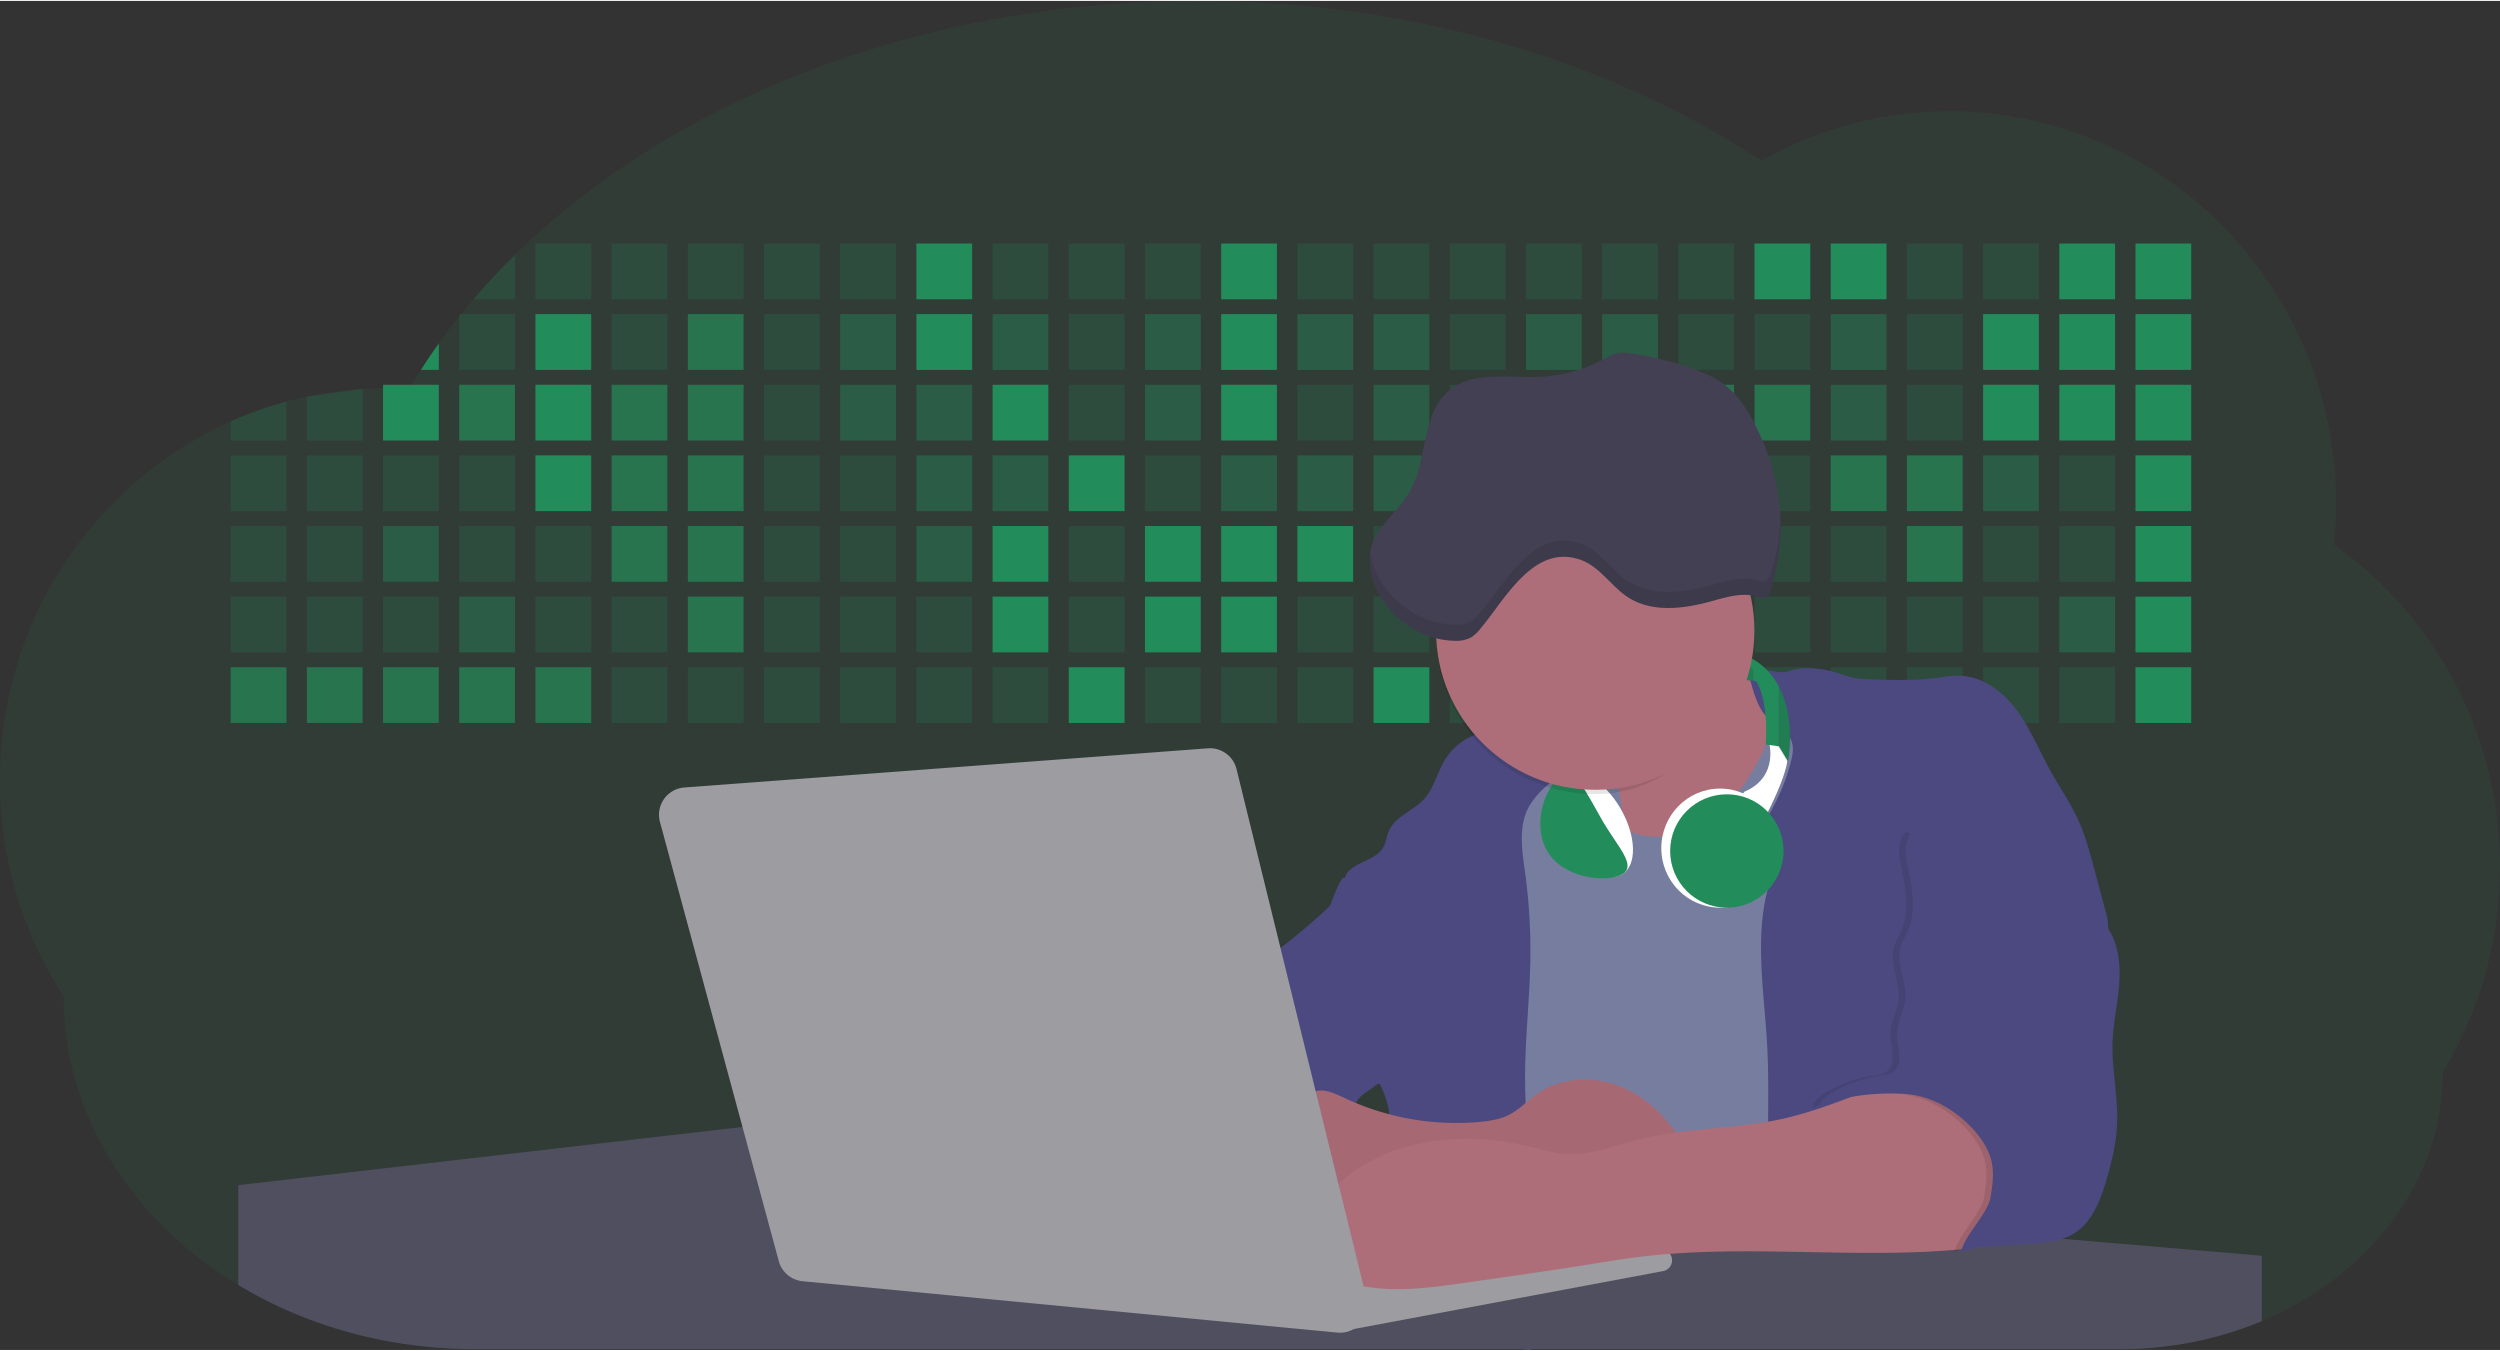 <svg id="aa7bae02-e79e-4d6b-a496-aba15f39787c" data-name="Layer 1" xmlns="http://www.w3.org/2000/svg" width="285" height="154" viewBox="0 0 1144 617.32"><rect x="0" y="0" width="1144" height="617.32" fill="#333333" stroke="none"/><title>developer activity</title><path d="M1172,537.57a181.92,181.92,0,0,1-6.85,49.6,180.06,180.06,0,0,1-19.27,44.28c0,50.1-33.82,93.4-82.91,114a167.3,167.3,0,0,1-64.73,12.8H245.17c-40.25,0-77.55-10.86-108.14-29.36A185.76,185.76,0,0,1,112.2,711c-34-29.22-55.08-69.6-55.08-114.2A180.5,180.5,0,0,1,28,498.08c0-73.36,43.39-136.44,105.55-164.29a174.52,174.52,0,0,1,25.51-9.12q4.63-1.26,9.36-2.26a175.39,175.39,0,0,1,25.51-3.5q4.65-.29,9.35-.33H205c3.46,0,6.89.12,10.3.32l1.12-1.9q2.06-3.44,4.22-6.81,3.9-6.14,8.18-12.1,4.48-6.29,9.35-12.38l.83-1q2.76-3.44,5.64-6.8,9-10.49,19-20.35c72.11-70.68,185.08-116.18,312.08-116.18,98.82,0,189.15,27.55,258.34,73.07A174.18,174.18,0,0,1,920,191.86c97.74,0,177,80.37,177,179.51a184.9,184.9,0,0,1-1,18.78A180,180,0,0,1,1172,537.57Z" transform="translate(-28 -141.34)" fill="#238c5b" opacity="0.1"/><path d="M263.66,257.52v20.35h-19Q253.59,267.39,263.66,257.52Z" transform="translate(-28 -141.34)" fill="#238c5b" opacity="0.2"/><rect x="245.02" y="111.02" width="25.51" height="25.51" fill="#238c5b" opacity="0.2"/><rect x="279.88" y="111.02" width="25.51" height="25.51" fill="#238c5b" opacity="0.2"/><rect x="314.75" y="111.02" width="25.51" height="25.51" fill="#238c5b" opacity="0.2"/><rect x="349.61" y="111.02" width="25.51" height="25.51" fill="#238c5b" opacity="0.2"/><rect x="384.48" y="111.02" width="25.51" height="25.51" fill="#238c5b" opacity="0.2"/><rect x="419.35" y="111.02" width="25.51" height="25.51" fill="#238c5b"/><rect x="454.21" y="111.02" width="25.51" height="25.51" fill="#238c5b" opacity="0.2"/><rect x="489.08" y="111.02" width="25.51" height="25.51" fill="#238c5b" opacity="0.2"/><rect x="523.94" y="111.02" width="25.51" height="25.51" fill="#238c5b" opacity="0.2"/><rect x="558.81" y="111.02" width="25.51" height="25.51" fill="#238c5b"/><rect x="593.68" y="111.02" width="25.51" height="25.51" fill="#238c5b" opacity="0.2"/><rect x="628.54" y="111.02" width="25.51" height="25.51" fill="#238c5b" opacity="0.2"/><rect x="663.41" y="111.02" width="25.51" height="25.51" fill="#238c5b" opacity="0.2"/><rect x="698.28" y="111.02" width="25.51" height="25.51" fill="#238c5b" opacity="0.2"/><rect x="733.14" y="111.02" width="25.51" height="25.51" fill="#238c5b" opacity="0.2"/><rect x="768.01" y="111.02" width="25.51" height="25.51" fill="#238c5b" opacity="0.2"/><rect x="802.87" y="111.02" width="25.51" height="25.51" fill="#238c5b"/><rect x="837.74" y="111.02" width="25.51" height="25.51" fill="#238c5b"/><rect x="872.61" y="111.02" width="25.51" height="25.51" fill="#238c5b" opacity="0.2"/><rect x="907.47" y="111.02" width="25.51" height="25.51" fill="#238c5b" opacity="0.2"/><rect x="942.34" y="111.02" width="25.51" height="25.51" fill="#238c5b"/><rect x="977.2" y="111.02" width="25.51" height="25.51" fill="#238c5b"/><path d="M228.8,298.08v12.1h-8.18Q224.52,304,228.8,298.08Z" transform="translate(-28 -141.34)" fill="#238c5b"/><rect x="210.15" y="143.33" width="25.51" height="25.51" fill="#238c5b" opacity="0.2"/><rect x="245.02" y="143.33" width="25.51" height="25.51" fill="#238c5b"/><rect x="279.88" y="143.33" width="25.51" height="25.51" fill="#238c5b" opacity="0.2"/><rect x="314.75" y="143.33" width="25.51" height="25.51" fill="#238c5b" opacity="0.7"/><rect x="349.61" y="143.33" width="25.51" height="25.51" fill="#238c5b" opacity="0.2"/><rect x="384.48" y="143.33" width="25.51" height="25.51" fill="#238c5b" opacity="0.4"/><rect x="419.35" y="143.33" width="25.51" height="25.51" fill="#238c5b"/><rect x="454.21" y="143.33" width="25.51" height="25.51" fill="#238c5b" opacity="0.4"/><rect x="489.08" y="143.33" width="25.51" height="25.51" fill="#238c5b" opacity="0.2"/><rect x="523.94" y="143.33" width="25.51" height="25.51" fill="#238c5b" opacity="0.4"/><rect x="558.81" y="143.33" width="25.51" height="25.51" fill="#238c5b"/><rect x="593.68" y="143.33" width="25.51" height="25.51" fill="#238c5b" opacity="0.4"/><rect x="628.54" y="143.33" width="25.51" height="25.51" fill="#238c5b" opacity="0.4"/><rect x="663.41" y="143.33" width="25.51" height="25.51" fill="#238c5b" opacity="0.2"/><rect x="698.28" y="143.33" width="25.51" height="25.51" fill="#238c5b" opacity="0.4"/><rect x="733.14" y="143.33" width="25.51" height="25.51" fill="#238c5b" opacity="0.4"/><rect x="768.01" y="143.33" width="25.51" height="25.51" fill="#238c5b" opacity="0.2"/><rect x="802.87" y="143.33" width="25.51" height="25.51" fill="#238c5b" opacity="0.2"/><rect x="837.74" y="143.33" width="25.51" height="25.51" fill="#238c5b" opacity="0.4"/><rect x="872.61" y="143.33" width="25.51" height="25.51" fill="#238c5b" opacity="0.2"/><rect x="907.47" y="143.33" width="25.51" height="25.51" fill="#238c5b"/><rect x="942.34" y="143.33" width="25.51" height="25.51" fill="#238c5b"/><rect x="977.2" y="143.33" width="25.51" height="25.51" fill="#238c5b"/><path d="M159.06,324.67V342.5H133.55v-8.71A174.52,174.52,0,0,1,159.06,324.67Z" transform="translate(-28 -141.34)" fill="#238c5b" opacity="0.2"/><polygon points="165.93 177.57 165.93 201.16 140.42 201.16 140.42 181.07 165.93 177.57" fill="#238c5b" opacity="0.2"/><rect x="175.28" y="175.65" width="25.51" height="25.51" fill="#238c5b"/><rect x="210.15" y="175.65" width="25.51" height="25.51" fill="#238c5b" opacity="0.7"/><rect x="245.02" y="175.65" width="25.51" height="25.51" fill="#238c5b"/><rect x="279.88" y="175.65" width="25.51" height="25.51" fill="#238c5b" opacity="0.7"/><rect x="314.75" y="175.65" width="25.51" height="25.51" fill="#238c5b" opacity="0.7"/><rect x="349.61" y="175.65" width="25.51" height="25.51" fill="#238c5b" opacity="0.2"/><rect x="384.48" y="175.65" width="25.51" height="25.51" fill="#238c5b" opacity="0.4"/><rect x="419.35" y="175.65" width="25.51" height="25.51" fill="#238c5b" opacity="0.4"/><rect x="454.21" y="175.65" width="25.51" height="25.51" fill="#238c5b"/><rect x="489.08" y="175.65" width="25.51" height="25.51" fill="#238c5b" opacity="0.2"/><rect x="523.94" y="175.65" width="25.51" height="25.51" fill="#238c5b" opacity="0.4"/><rect x="558.81" y="175.65" width="25.51" height="25.51" fill="#238c5b"/><rect x="593.68" y="175.65" width="25.51" height="25.51" fill="#238c5b" opacity="0.2"/><rect x="628.54" y="175.65" width="25.51" height="25.51" fill="#238c5b" opacity="0.4"/><rect x="663.41" y="175.65" width="25.51" height="25.51" fill="#238c5b" opacity="0.2"/><rect x="698.28" y="175.65" width="25.51" height="25.51" fill="#238c5b"/><rect x="733.14" y="175.65" width="25.51" height="25.51" fill="#238c5b" opacity="0.2"/><rect x="768.01" y="175.65" width="25.51" height="25.51" fill="#238c5b" opacity="0.7"/><rect x="802.87" y="175.65" width="25.51" height="25.51" fill="#238c5b" opacity="0.7"/><rect x="837.74" y="175.65" width="25.51" height="25.51" fill="#238c5b" opacity="0.4"/><rect x="872.61" y="175.65" width="25.51" height="25.51" fill="#238c5b" opacity="0.2"/><rect x="907.47" y="175.65" width="25.51" height="25.51" fill="#238c5b"/><rect x="942.34" y="175.65" width="25.51" height="25.51" fill="#238c5b"/><rect x="977.2" y="175.65" width="25.51" height="25.51" fill="#238c5b"/><rect x="105.55" y="207.96" width="25.51" height="25.51" fill="#238c5b" opacity="0.2"/><rect x="140.42" y="207.96" width="25.51" height="25.51" fill="#238c5b" opacity="0.2"/><rect x="175.28" y="207.96" width="25.51" height="25.51" fill="#238c5b" opacity="0.2"/><rect x="210.15" y="207.96" width="25.51" height="25.51" fill="#238c5b" opacity="0.2"/><rect x="245.02" y="207.96" width="25.51" height="25.51" fill="#238c5b"/><rect x="279.88" y="207.96" width="25.51" height="25.51" fill="#238c5b" opacity="0.7"/><rect x="314.75" y="207.96" width="25.51" height="25.51" fill="#238c5b" opacity="0.7"/><rect x="349.61" y="207.96" width="25.51" height="25.51" fill="#238c5b" opacity="0.2"/><rect x="384.48" y="207.96" width="25.51" height="25.51" fill="#238c5b" opacity="0.2"/><rect x="419.35" y="207.96" width="25.51" height="25.51" fill="#238c5b" opacity="0.4"/><rect x="454.21" y="207.96" width="25.51" height="25.51" fill="#238c5b" opacity="0.4"/><rect x="489.08" y="207.96" width="25.51" height="25.51" fill="#238c5b"/><rect x="523.94" y="207.96" width="25.51" height="25.51" fill="#238c5b" opacity="0.2"/><rect x="558.81" y="207.96" width="25.51" height="25.51" fill="#238c5b" opacity="0.4"/><rect x="593.68" y="207.96" width="25.51" height="25.51" fill="#238c5b" opacity="0.4"/><rect x="628.54" y="207.96" width="25.51" height="25.51" fill="#238c5b" opacity="0.4"/><rect x="663.41" y="207.96" width="25.51" height="25.51" fill="#238c5b" opacity="0.4"/><rect x="698.28" y="207.96" width="25.51" height="25.51" fill="#238c5b" opacity="0.2"/><rect x="733.14" y="207.96" width="25.51" height="25.51" fill="#238c5b" opacity="0.2"/><rect x="768.01" y="207.96" width="25.51" height="25.51" fill="#238c5b" opacity="0.2"/><rect x="802.87" y="207.96" width="25.51" height="25.51" fill="#238c5b" opacity="0.2"/><rect x="837.74" y="207.96" width="25.51" height="25.51" fill="#238c5b" opacity="0.7"/><rect x="872.61" y="207.96" width="25.51" height="25.51" fill="#238c5b" opacity="0.7"/><rect x="907.47" y="207.96" width="25.51" height="25.51" fill="#238c5b" opacity="0.4"/><rect x="942.34" y="207.96" width="25.51" height="25.51" fill="#238c5b" opacity="0.2"/><rect x="977.2" y="207.96" width="25.51" height="25.51" fill="#238c5b"/><rect x="105.55" y="240.28" width="25.51" height="25.51" fill="#238c5b" opacity="0.2"/><rect x="140.42" y="240.28" width="25.51" height="25.51" fill="#238c5b" opacity="0.2"/><rect x="175.28" y="240.28" width="25.51" height="25.51" fill="#238c5b" opacity="0.4"/><rect x="210.15" y="240.28" width="25.51" height="25.51" fill="#238c5b" opacity="0.2"/><rect x="245.02" y="240.28" width="25.51" height="25.51" fill="#238c5b" opacity="0.2"/><rect x="279.88" y="240.28" width="25.51" height="25.51" fill="#238c5b" opacity="0.7"/><rect x="314.75" y="240.28" width="25.51" height="25.51" fill="#238c5b" opacity="0.7"/><rect x="349.61" y="240.28" width="25.51" height="25.51" fill="#238c5b" opacity="0.2"/><rect x="384.48" y="240.28" width="25.51" height="25.51" fill="#238c5b" opacity="0.2"/><rect x="419.35" y="240.28" width="25.51" height="25.51" fill="#238c5b" opacity="0.4"/><rect x="454.21" y="240.28" width="25.51" height="25.51" fill="#238c5b"/><rect x="489.08" y="240.28" width="25.51" height="25.51" fill="#238c5b" opacity="0.2"/><rect x="523.94" y="240.28" width="25.51" height="25.51" fill="#238c5b"/><rect x="558.81" y="240.28" width="25.51" height="25.51" fill="#238c5b"/><rect x="593.68" y="240.28" width="25.51" height="25.51" fill="#238c5b"/><rect x="628.54" y="240.28" width="25.51" height="25.51" fill="#238c5b" opacity="0.2"/><rect x="663.41" y="240.28" width="25.51" height="25.51" fill="#238c5b"/><rect x="698.28" y="240.28" width="25.51" height="25.51" fill="#238c5b" opacity="0.2"/><rect x="733.14" y="240.28" width="25.51" height="25.51" fill="#238c5b" opacity="0.2"/><rect x="768.01" y="240.28" width="25.51" height="25.51" fill="#238c5b" opacity="0.2"/><rect x="802.87" y="240.28" width="25.51" height="25.51" fill="#238c5b" opacity="0.2"/><rect x="837.74" y="240.28" width="25.51" height="25.51" fill="#238c5b" opacity="0.2"/><rect x="872.61" y="240.28" width="25.51" height="25.51" fill="#238c5b" opacity="0.7"/><rect x="907.47" y="240.28" width="25.51" height="25.51" fill="#238c5b" opacity="0.2"/><rect x="942.34" y="240.28" width="25.51" height="25.51" fill="#238c5b" opacity="0.2"/><rect x="977.2" y="240.28" width="25.51" height="25.51" fill="#238c5b"/><rect x="105.55" y="272.59" width="25.51" height="25.51" fill="#238c5b" opacity="0.2"/><rect x="140.42" y="272.59" width="25.51" height="25.51" fill="#238c5b" opacity="0.2"/><rect x="175.28" y="272.59" width="25.51" height="25.51" fill="#238c5b" opacity="0.2"/><rect x="210.15" y="272.59" width="25.51" height="25.51" fill="#238c5b" opacity="0.4"/><rect x="245.02" y="272.59" width="25.51" height="25.51" fill="#238c5b" opacity="0.2"/><rect x="279.88" y="272.59" width="25.51" height="25.51" fill="#238c5b" opacity="0.2"/><rect x="314.75" y="272.59" width="25.51" height="25.51" fill="#238c5b" opacity="0.7"/><rect x="349.61" y="272.59" width="25.51" height="25.51" fill="#238c5b" opacity="0.2"/><rect x="384.48" y="272.59" width="25.51" height="25.51" fill="#238c5b" opacity="0.2"/><rect x="419.35" y="272.59" width="25.51" height="25.51" fill="#238c5b" opacity="0.2"/><rect x="454.21" y="272.59" width="25.51" height="25.51" fill="#238c5b"/><rect x="489.08" y="272.59" width="25.51" height="25.51" fill="#238c5b" opacity="0.2"/><rect x="523.94" y="272.59" width="25.51" height="25.51" fill="#238c5b"/><rect x="558.81" y="272.59" width="25.51" height="25.51" fill="#238c5b"/><rect x="593.68" y="272.59" width="25.51" height="25.51" fill="#238c5b" opacity="0.2"/><rect x="628.54" y="272.59" width="25.51" height="25.51" fill="#238c5b" opacity="0.2"/><rect x="663.41" y="272.59" width="25.51" height="25.51" fill="#238c5b" opacity="0.2"/><rect x="698.28" y="272.59" width="25.51" height="25.51" fill="#238c5b" opacity="0.2"/><rect x="733.14" y="272.59" width="25.51" height="25.51" fill="#238c5b" opacity="0.2"/><rect x="768.01" y="272.59" width="25.51" height="25.51" fill="#238c5b" opacity="0.2"/><rect x="802.87" y="272.59" width="25.51" height="25.51" fill="#238c5b" opacity="0.2"/><rect x="837.74" y="272.59" width="25.51" height="25.51" fill="#238c5b" opacity="0.2"/><rect x="872.61" y="272.59" width="25.51" height="25.51" fill="#238c5b" opacity="0.2"/><rect x="907.47" y="272.59" width="25.51" height="25.51" fill="#238c5b" opacity="0.2"/><rect x="942.34" y="272.59" width="25.51" height="25.51" fill="#238c5b" opacity="0.4"/><rect x="977.2" y="272.59" width="25.51" height="25.51" fill="#238c5b"/><rect x="105.55" y="304.91" width="25.51" height="25.51" fill="#238c5b" opacity="0.7"/><rect x="140.42" y="304.91" width="25.51" height="25.51" fill="#238c5b" opacity="0.7"/><rect x="175.28" y="304.91" width="25.51" height="25.51" fill="#238c5b" opacity="0.7"/><rect x="210.15" y="304.91" width="25.51" height="25.51" fill="#238c5b" opacity="0.7"/><rect x="245.02" y="304.91" width="25.51" height="25.51" fill="#238c5b" opacity="0.7"/><rect x="279.88" y="304.91" width="25.51" height="25.51" fill="#238c5b" opacity="0.2"/><rect x="314.75" y="304.91" width="25.51" height="25.51" fill="#238c5b" opacity="0.2"/><rect x="349.61" y="304.91" width="25.51" height="25.51" fill="#238c5b" opacity="0.2"/><rect x="384.48" y="304.91" width="25.51" height="25.51" fill="#238c5b" opacity="0.2"/><rect x="419.35" y="304.91" width="25.51" height="25.51" fill="#238c5b" opacity="0.2"/><rect x="454.21" y="304.91" width="25.51" height="25.51" fill="#238c5b" opacity="0.2"/><rect x="489.08" y="304.91" width="25.51" height="25.51" fill="#238c5b"/><rect x="523.94" y="304.91" width="25.51" height="25.51" fill="#238c5b" opacity="0.2"/><rect x="558.81" y="304.91" width="25.51" height="25.51" fill="#238c5b" opacity="0.2"/><rect x="593.68" y="304.91" width="25.51" height="25.51" fill="#238c5b" opacity="0.2"/><rect x="628.54" y="304.91" width="25.51" height="25.51" fill="#238c5b"/><rect x="663.41" y="304.91" width="25.51" height="25.51" fill="#238c5b" opacity="0.2"/><rect x="698.28" y="304.91" width="25.51" height="25.51" fill="#238c5b" opacity="0.2"/><rect x="733.14" y="304.91" width="25.51" height="25.51" fill="#238c5b" opacity="0.2"/><rect x="768.01" y="304.91" width="25.51" height="25.51" fill="#238c5b" opacity="0.2"/><rect x="802.87" y="304.91" width="25.51" height="25.51" fill="#238c5b" opacity="0.2"/><rect x="837.74" y="304.91" width="25.51" height="25.51" fill="#238c5b" opacity="0.2"/><rect x="872.61" y="304.91" width="25.51" height="25.51" fill="#238c5b" opacity="0.2"/><rect x="907.47" y="304.91" width="25.51" height="25.51" fill="#238c5b" opacity="0.2"/><rect x="942.34" y="304.91" width="25.51" height="25.51" fill="#238c5b" opacity="0.2"/><rect x="977.2" y="304.91" width="25.51" height="25.51" fill="#238c5b"/><circle cx="734.52" cy="363.89" r="34.87" fill="#767d9f"/><path d="M760.71,460.87q5.22,22.78,8.86,45.9c.73,4.58,1.38,9.41-.28,13.74-1.39,3.61-4.22,6.43-6.44,9.59s-3.9,7.21-2.55,10.83,5.29,5.6,9.05,6.62c10.76,2.9,22.23.79,32.94-2.35a53.29,53.29,0,0,0,13.81-5.72c4.54-2.88,8.26-6.88,11.68-11,15.61-18.93,25.83-41.65,35.45-64.23a39.12,39.12,0,0,1-33.11-13.34c-3.94-4.63-6.83-11.08-4.61-16.74-6.51,3.57-14.24,3.81-21.25,6.25a75.49,75.49,0,0,0-12.5,6.15q-7.18,4.15-14.28,8.46C772.07,458.29,767,461.19,760.71,460.87Z" transform="translate(-28 -141.34)" fill="#ae6e79"/><path d="M833.64,487.05c-6.11,11.89-14.06,23.32-25.41,30.4s-26.63,9-38,2c-5.6-3.42-9.84-8.62-14.73-13s-11-8.13-17.57-7.56c-7.24.63-12.91,6.28-17.76,11.69-7.36,8.22-14.47,16.79-19.68,26.52-10,18.7-12.37,40.56-11.93,61.76s3.51,42.29,3.58,63.49c.1,26.08-4.32,51.95-8.79,77.64,41.1-5.06,82.25,6,123.44,10.19,26.36,2.71,52.92,2.65,79.42,2.58,4.66,0,9.62-.12,13.5-2.7a18.2,18.2,0,0,0,5.59-6.64c3.66-6.75,5.13-14.45,6.15-22.06,2.59-19.22,2.67-38.68,2.74-58.08.18-47,.35-94.17-5.62-140.8-1.47-11.47-3.35-23-7.75-33.73s-11.58-20.6-21.62-26.35c-6.45-3.7-21.4-10.14-29-6.41C841.67,460.15,837.73,479.09,833.64,487.05Z" transform="translate(-28 -141.34)" fill="#767d9f"/><path d="M836.68,619.77c-1.55-29-7.86-59.95,5.57-85.69,3.3-6.32-8.54-14.21-4.88-20.33a92.08,92.08,0,0,0,10.06-23.93c.76-2.89,1.37-5.95.65-8.85-1.33-5.29-6.56-8.44-11-11.66-4.9-3.56-7.42-14.41-9-20.28s12.57,1.2,18.26-.89c7.9-2.89,17.94-1.07,25.82,1.86,4.4,1.62,9.18,1.76,13.87,1.88,9.11.24,18.25.47,27.29-.65,4.06-.51,8.13-1.28,12.21-1.05,10.41.59,19.46,7.71,25.62,16.13s10.08,18.23,15.13,27.35c4.21,7.6,9.23,14.78,12.82,22.69,3.18,7,5.19,14.52,7.18,22l5.13,19.19a25.58,25.58,0,0,1,1.26,8.51c-.26,3.07-1.62,5.93-3,8.66A164.12,164.12,0,0,1,971,603.2c-10.79,13.23-23.89,25.16-30.3,41-2.5,6.17-3.89,12.73-5.16,19.27a707.94,707.94,0,0,0-10.9,79.15,174.2,174.2,0,0,0-36.52-12.21,177.61,177.61,0,0,0-19-3c-5.59-.58-12.8.52-18.12-1-8.9-2.53-9.88-17.58-11.23-25.46-2.16-12.55-2.59-25.32-2.67-38C837,648.53,837.45,634.14,836.68,619.77Z" transform="translate(-28 -141.34)" fill="#4c4981"/><path d="M641.23,565.54c4.21,24,8.85,48.07,18,70.62-.23.22-.46.42-.69.62-.81.69-1.65,1.34-2.53,2-2.05,1.44-4.3,2.66-6,4.54a8,8,0,0,0-1.5,2.45,5.48,5.48,0,0,0,0,4.47c-4.77,2.11-10.31,1.46-15.66,1.26-4.61-.17-9.08,0-12.78,2.53-5.14,3.54-6.69,10.34-7.52,16.52q-.46,3.38-.79,6.77-.32,3.15-.52,6.32a188.61,188.61,0,0,0-.19,21q.08,1.92.21,3.84c-16.34-.39-31.23-8.91-45.32-17.19-3.22-1.89-6.54-3.88-8.63-7A15.8,15.8,0,0,1,555,674c0-.51.09-1,.16-1.52a41.58,41.58,0,0,1,2.29-8.68,107.2,107.2,0,0,1,19.19-32.65c3.58-4.18,7.61-8.27,9.28-13.52.73-2.29,1-4.72,1.74-7,3.32-9.88,15.3-14.55,19.4-24.14,1-2.29,1.46-4.8,2.7-7a17.63,17.63,0,0,1,4.25-4.75c.73-.61,1.49-1.2,2.24-1.79q10.54-8.26,20.31-17.45,1.82-1.71,3.6-3.46A59.48,59.48,0,0,0,641.23,565.54Z" transform="translate(-28 -141.34)" fill="#4c4981"/><path d="M742,494.56c-1.44,1.52-3,2.95-4.53,4.37l-.41.37-1.62,1.5a39,39,0,0,0-7.55,8.79l-.17.28c-5.1,9.13-3.21,20.37-1.79,30.74a261.55,261.55,0,0,1,2.37,39c-.26,18-2.38,35.88-2.42,53.86,0,4.08.09,8.15.27,12.23.29,6.63.79,13.25,1.39,19.87.65,7.26,1.43,14.51,2.16,21.76.58,5.61,1.13,11.21,1.59,16.81.23,2.9.45,5.79.63,8.69.21,3.4.38,6.81.48,10.21h0c.07,2.16.11,4.31.11,6.47,0,1.23,0,2.45,0,3.67q0,3.51-.19,7-.2,4.49-.61,9c-.31,3.27-.86,6.84-3.16,9.14-.14.14-.29.27-.44.4l-3.24-.4a332.72,332.72,0,0,0-67.3-1.2c.49-3.38.94-6.75,1.38-10.14.2-1.6.4-3.21.59-4.82q.33-2.76.63-5.52c.23-2,.44-4,.64-6q.78-7.73,1.37-15.47.87-11.29,1.32-22.62.22-5.41.34-10.83.17-6.72.16-13.45,0-6.54-.11-13.1c0-1.44-.06-2.88-.18-4.31a27.35,27.35,0,0,0-.53-3.83,49.87,49.87,0,0,0-3-8.48c-.22-.52-.43-1-.64-1.55-.12-.27-.23-.55-.34-.82,5.76-5.13,9.86-12,13.8-18.76,6.39-10.89,12.93-22.26,14-34.84s-5.18-26.71-17.2-30.55c-3.27-1-6.73-1.28-10.1-1.87-3.18-.56-9.81-1.83-13.49-4.11q-3,3.08-6,6.05a22.15,22.15,0,0,1,2.17-8.71l1.42.07a2.71,2.71,0,0,1-.16-1c0-1.07.74-2.28,2.32-3.62,4.71-4,12.12-4.89,15.09-10.3,1.24-2.25,1.45-4.93,2.45-7.29,2.87-6.73,11.11-9.21,16.07-14.59s6.2-13,10.21-19a28.62,28.62,0,0,1,12-10c.4-.19.81-.38,1.22-.55,8.3-3.55,18.16-4.36,26.76-4.34,3.34,0,12,.1,16.24,1.79a5.32,5.32,0,0,1,1.85,1.13C752.37,480.61,745.34,491,742,494.56Z" transform="translate(-28 -141.34)" fill="#4c4981"/><path d="M642.72,542.69a60.88,60.88,0,0,1,46.74,4.87c7.2,4,13.66,9.58,17.62,16.78,5.95,10.8,5.69,23.82,5.27,36.15-.21,6.17-.48,12.56-3.2,18.1C706,625,700.06,629.4,694,633a42.24,42.24,0,0,1-12.32,5.33c-6.72,1.46-13.7.22-20.47-1-7.36-1.36-15.26-3-20.37-8.48-3-3.18-4.64-7.31-6.26-11.35q-3.49-8.75-7-17.48c-4.05-10.11-5.42-18.52-.07-28.37,2.43-4.49,5.4-8.69,7.8-13.21C636.51,556.14,640.81,543.28,642.72,542.69Z" transform="translate(-28 -141.34)" fill="#4c4981"/><path d="M1063,715.56v29.9a167.3,167.3,0,0,1-64.73,12.8H728.58c-.14.14-.29.27-.44.4l-3.24-.4H245.17c-40.25,0-77.55-10.86-108.14-29.36V683.25l230.72-26.63.18,0L502.29,668l34.77,3,18.06,1.53,37.38,3.17,19.23,1.63,28,2.38,3.94.33,20.18,1.71L691.23,684l38.5,3.26,64.18,5.45,45.15,3.83,74.14,6.29,14.1,1.19,1.52.13,1.32.11,18.62,1.58,20.44,1.74,2.37.2Z" transform="translate(-28 -141.34)" fill="#504f60"/><polygon points="764 573.12 474.86 523.77 463.65 580.46 596.19 596.33 637 601.44 749.26 579.33 764 573.12" fill="#9c9ca1"/><path d="M642.33,739.94l144.86-27.23a5,5,0,0,1,5.94,4.93h0a5,5,0,0,1-4.09,4.93L647.57,749.06Z" transform="translate(-28 -141.34)" fill="#9c9ca1"/><path d="M705.17,654.31c4.51-.42,9.08-1.13,13.14-3.13,5-2.49,8.89-6.78,13.52-9.94,10.18-7,23.8-7.94,35.47-3.92s21.41,12.63,28.23,22.91c4.53,6.85,7.93,15.59,4.73,23.15a30.51,30.51,0,0,1-4.12,6.44l-8.34,10.9a29,29,0,0,1-5.66,6.09c-3.12,2.27-7,3.2-10.82,3.76-10.15,1.48-20.48.64-30.71,1.32-17.57,1.17-34.73,6.83-52.34,6.64-10.12-.11-20.11-2.15-30-4.19l-43.77-9c-7.62-1.56-16.23-3.84-19.82-10.75-1.61-3.11-1.91-6.71-2.1-10.21-.52-9.64,0-20.36,6.68-27.31,6.28-6.52,16.21-8.58,23.71-13.4,9.18-5.91,12.21-4,21.89.44A120,120,0,0,0,705.17,654.31Z" transform="translate(-28 -141.34)" fill="#ae6e79"/><path d="M705.17,654.31c4.51-.42,9.08-1.13,13.14-3.13,5-2.49,8.89-6.78,13.52-9.94,10.18-7,23.8-7.94,35.47-3.92s21.41,12.63,28.23,22.91c4.53,6.85,7.93,15.59,4.73,23.15a30.51,30.51,0,0,1-4.12,6.44l-8.34,10.9a29,29,0,0,1-5.66,6.09c-3.12,2.27-7,3.2-10.82,3.76-10.15,1.48-20.48.64-30.71,1.32-17.57,1.17-34.73,6.83-52.34,6.64-10.12-.11-20.11-2.15-30-4.19l-43.77-9c-7.62-1.56-16.23-3.84-19.82-10.75-1.61-3.11-1.91-6.71-2.1-10.21-.52-9.64,0-20.36,6.68-27.31,6.28-6.52,16.21-8.58,23.71-13.4,9.18-5.91,12.21-4,21.89.44A120,120,0,0,0,705.17,654.31Z" transform="translate(-28 -141.34)" opacity="0.05"/><path d="M880.94,640.6c-12.28,4.75-24.63,9.52-37.49,12.35-21.56,4.75-44.12,4-65.51,9.43-11.3,2.88-22.53,7.52-34.14,6.58-5.19-.42-10.2-2-15.25-3.2-28.37-7-60.62-4.73-83.66,13.27-7.88,6.15-14.33,13.82-20.18,22a14.7,14.7,0,0,0,5.91,21.88A86.62,86.62,0,0,0,659,730.48c13.13,1.16,26.32-.7,39.38-2.56,19.38-2.75,38.77-5.51,58.1-8.6,6.94-1.11,13.88-2.26,20.86-3.14,50.23-6.35,101.37,1.37,151.73-3.93,5.09-.54,10.27-1.24,14.9-3.41,11.72-5.5,17.52-20,15.1-32.74s-11.76-23.33-23-29.83c-9.42-5.47-19.58-7.68-30.07-10C896.26,634,890.32,637,880.94,640.6Z" transform="translate(-28 -141.34)" fill="#ae6e79"/><path d="M988.67,564.44c5.54,7.26,6.72,17,6.12,26.09s-2.76,18.08-3.08,27.21c-.44,12.52,2.58,25,2.07,37.48-.36,8.73-2.43,17.29-4.88,25.67-2.89,9.89-7.07,20.52-16.2,25.27-12.12,6.31-37.54,2.76-50.29,7.7,1.16-7.23,12.28-17.7,13.44-24.93.8-5,1.61-10.14.75-15.15-1.1-6.39-4.85-12.06-9.3-16.78-7.08-7.51-16.32-13.16-26.47-15s-35-.33-43.12,6.08c-1-6.62,17.6-13,24.14-14.43,3.26-.73,7-.32,9.61-2.39,5-3.92,1.37-11.73,1.61-18,.19-5,3.11-9.58,3.7-14.58,1-8-4.22-16.15-2.17-24,.76-2.9,2.45-5.45,3.62-8.21,3.56-8.45,2-18.09.1-27.07-1.18-5.64-2.33-12,.81-16.81,2.91-4.49,11.17,11.5,16.46,10.76,17.47-2.45,33.28-15.4,47.39-4.8,7.19,5.4,8.13,11,11,18.71C976.77,554.6,984,558.36,988.67,564.44Z" transform="translate(-28 -141.34)" opacity="0.1"/><path d="M991.67,564.44c5.54,7.26,6.72,17,6.12,26.09s-2.76,18.08-3.08,27.21c-.44,12.52,2.58,25,2.07,37.48-.36,8.73-2.43,17.29-4.88,25.67-2.89,9.89-7.07,20.52-16.2,25.27-12.12,6.31-37.54,2.76-50.29,7.7,1.16-7.23,12.28-17.7,13.44-24.93.8-5,1.61-10.14.75-15.15-1.1-6.39-4.85-12.06-9.3-16.78-7.08-7.51-16.32-13.16-26.47-15s-35-.33-43.12,6.08c-1-6.62,17.6-13,24.14-14.43,3.26-.73,7-.32,9.61-2.39,5-3.92,1.37-11.73,1.61-18,.19-5,3.11-9.58,3.7-14.58,1-8-4.22-16.15-2.17-24,.76-2.9,2.45-5.45,3.62-8.21,3.56-8.45,2-18.09.1-27.07-1.18-5.64-2.33-12,.81-16.81,2.91-4.49,8.6-6.19,13.89-6.94a68.42,68.42,0,0,1,50,12.9c7.19,5.4,8.13,11,11,18.71C979.77,554.6,987,558.36,991.67,564.44Z" transform="translate(-28 -141.34)" fill="#4c4981"/><path d="M330,517.06,384.37,718a12.55,12.55,0,0,0,10.91,9.21L640,750.72a12.54,12.54,0,0,0,13.38-15.48L593.84,492.86a12.54,12.54,0,0,0-13.12-9.51L341.13,501.27A12.54,12.54,0,0,0,330,517.06Z" transform="translate(-28 -141.34)" fill="#9c9ca1"/><ellipse cx="787.11" cy="387.68" rx="26.9" ry="27.25" fill="#fff"/><path d="M837.2,479.31s5.67,16.86-11.06,23.95L824,507l10.48,10.34S847.4,493.77,846,485.4C846,485.4,844,476.9,837.2,479.31Z" transform="translate(-28 -141.34)" fill="#fff"/><circle cx="790.2" cy="388.99" r="25.94" fill="#238c5b"/><path d="M846.13,489.23l-4.12-6.8-6-.85c1.28-22.39-4.53-29.06-4.53-29.06l-1.35-.13-5.88-.57-11.06-11.48v-3.26c15.54,1.85,24.13,9.23,28.77,17.88C850.16,470.14,846.13,489.23,846.13,489.23Z" transform="translate(-28 -141.34)" fill="#238c5b"/><path d="M830.18,448.27v4.12l-5.88-.57-11.06-11.48S830.35,444.17,830.18,448.27Z" transform="translate(-28 -141.34)" stroke="#4c4981" stroke-miterlimit="10" opacity="0.1"/><path d="M846.13,489.23l-4.12-6.8V455C850.16,470.14,846.13,489.23,846.13,489.23Z" transform="translate(-28 -141.34)" stroke="#4c4981" stroke-miterlimit="10" opacity="0.1"/><ellipse cx="757.11" cy="518.2" rx="14.43" ry="26.32" transform="translate(-185.67 306.64) rotate(-30)" fill="#fff"/><path d="M761,516c7.27,12.59,16.19,21,9.29,25s-27,2-34.27-10.6-.67-30,6.23-34S753.72,503.38,761,516Z" transform="translate(-28 -141.34)" fill="#238c5b"/><path d="M825.73,425.3c0,40.23-27.53,79-67.76,79a72.85,72.85,0,0,1,0-145.7C798.2,358.64,825.73,385.06,825.73,425.3Z" transform="translate(-28 -141.34)" opacity="0.1"/><circle cx="729.97" cy="288.15" r="72.85" fill="#ae6e79"/><path d="M751.57,397.21c8.67,3.19,13.8,12.15,21.58,17.14,11,7,25.32,5.19,37.88,1.73,7-1.91,14.32-4.24,21.21-2.12a6,6,0,0,0,3.23.46c1.5-.43,2.24-2.09,2.73-3.57,8.52-25.4,4.69-54.17-8.17-77.67-3.32-6.06-7.3-11.92-12.78-16.13-4.32-3.31-9.4-5.48-14.52-7.33a145,145,0,0,0-28.88-7.13,17.94,17.94,0,0,0-5.27-.17c-2.41.39-4.57,1.69-6.72,2.85A68.78,68.78,0,0,1,732,313.38c-14,.53-30-2.77-40.79,6.21-13,10.77-9.76,31.78-18.19,46.4-5.58,9.67-16.34,16.69-18.11,27.7a25.57,25.57,0,0,0,.63,10.07c4.12,16.94,20.52,30.06,38,30.37a14.42,14.42,0,0,0,7.76-1.59,17.55,17.55,0,0,0,4.09-3.89C716.84,415.09,729.94,389.25,751.57,397.21Z" transform="translate(-28 -141.34)" fill="#444053"/><path d="M838.2,403.48c-.49,1.48-1.23,3.14-2.73,3.57a6,6,0,0,1-3.23-.46c-6.89-2.12-14.25.21-21.2,2.12-12.57,3.46-26.92,5.31-37.88-1.73-7.79-5-12.91-14-21.59-17.14-21.63-8-34.73,17.88-46.21,31.44a17.55,17.55,0,0,1-4.09,3.89,14.42,14.42,0,0,1-7.76,1.59c-17.42-.31-33.83-13.43-38-30.37-.23-1-.43-2-.58-3,0,.09,0,.17-.05.26a25.57,25.57,0,0,0,.63,10.07c4.12,16.94,20.53,30.06,38,30.37a14.42,14.42,0,0,0,7.76-1.59,17.55,17.55,0,0,0,4.09-3.89c11.48-13.56,24.58-39.4,46.21-31.44,8.68,3.19,13.8,12.15,21.59,17.14,11,7,25.31,5.19,37.88,1.73,7-1.91,14.31-4.24,21.2-2.12a6,6,0,0,0,3.23.46c1.5-.43,2.24-2.09,2.73-3.57a90.29,90.29,0,0,0,4.48-32.26A88.8,88.8,0,0,1,838.2,403.48Z" transform="translate(-28 -141.34)" opacity="0.1"/></svg>